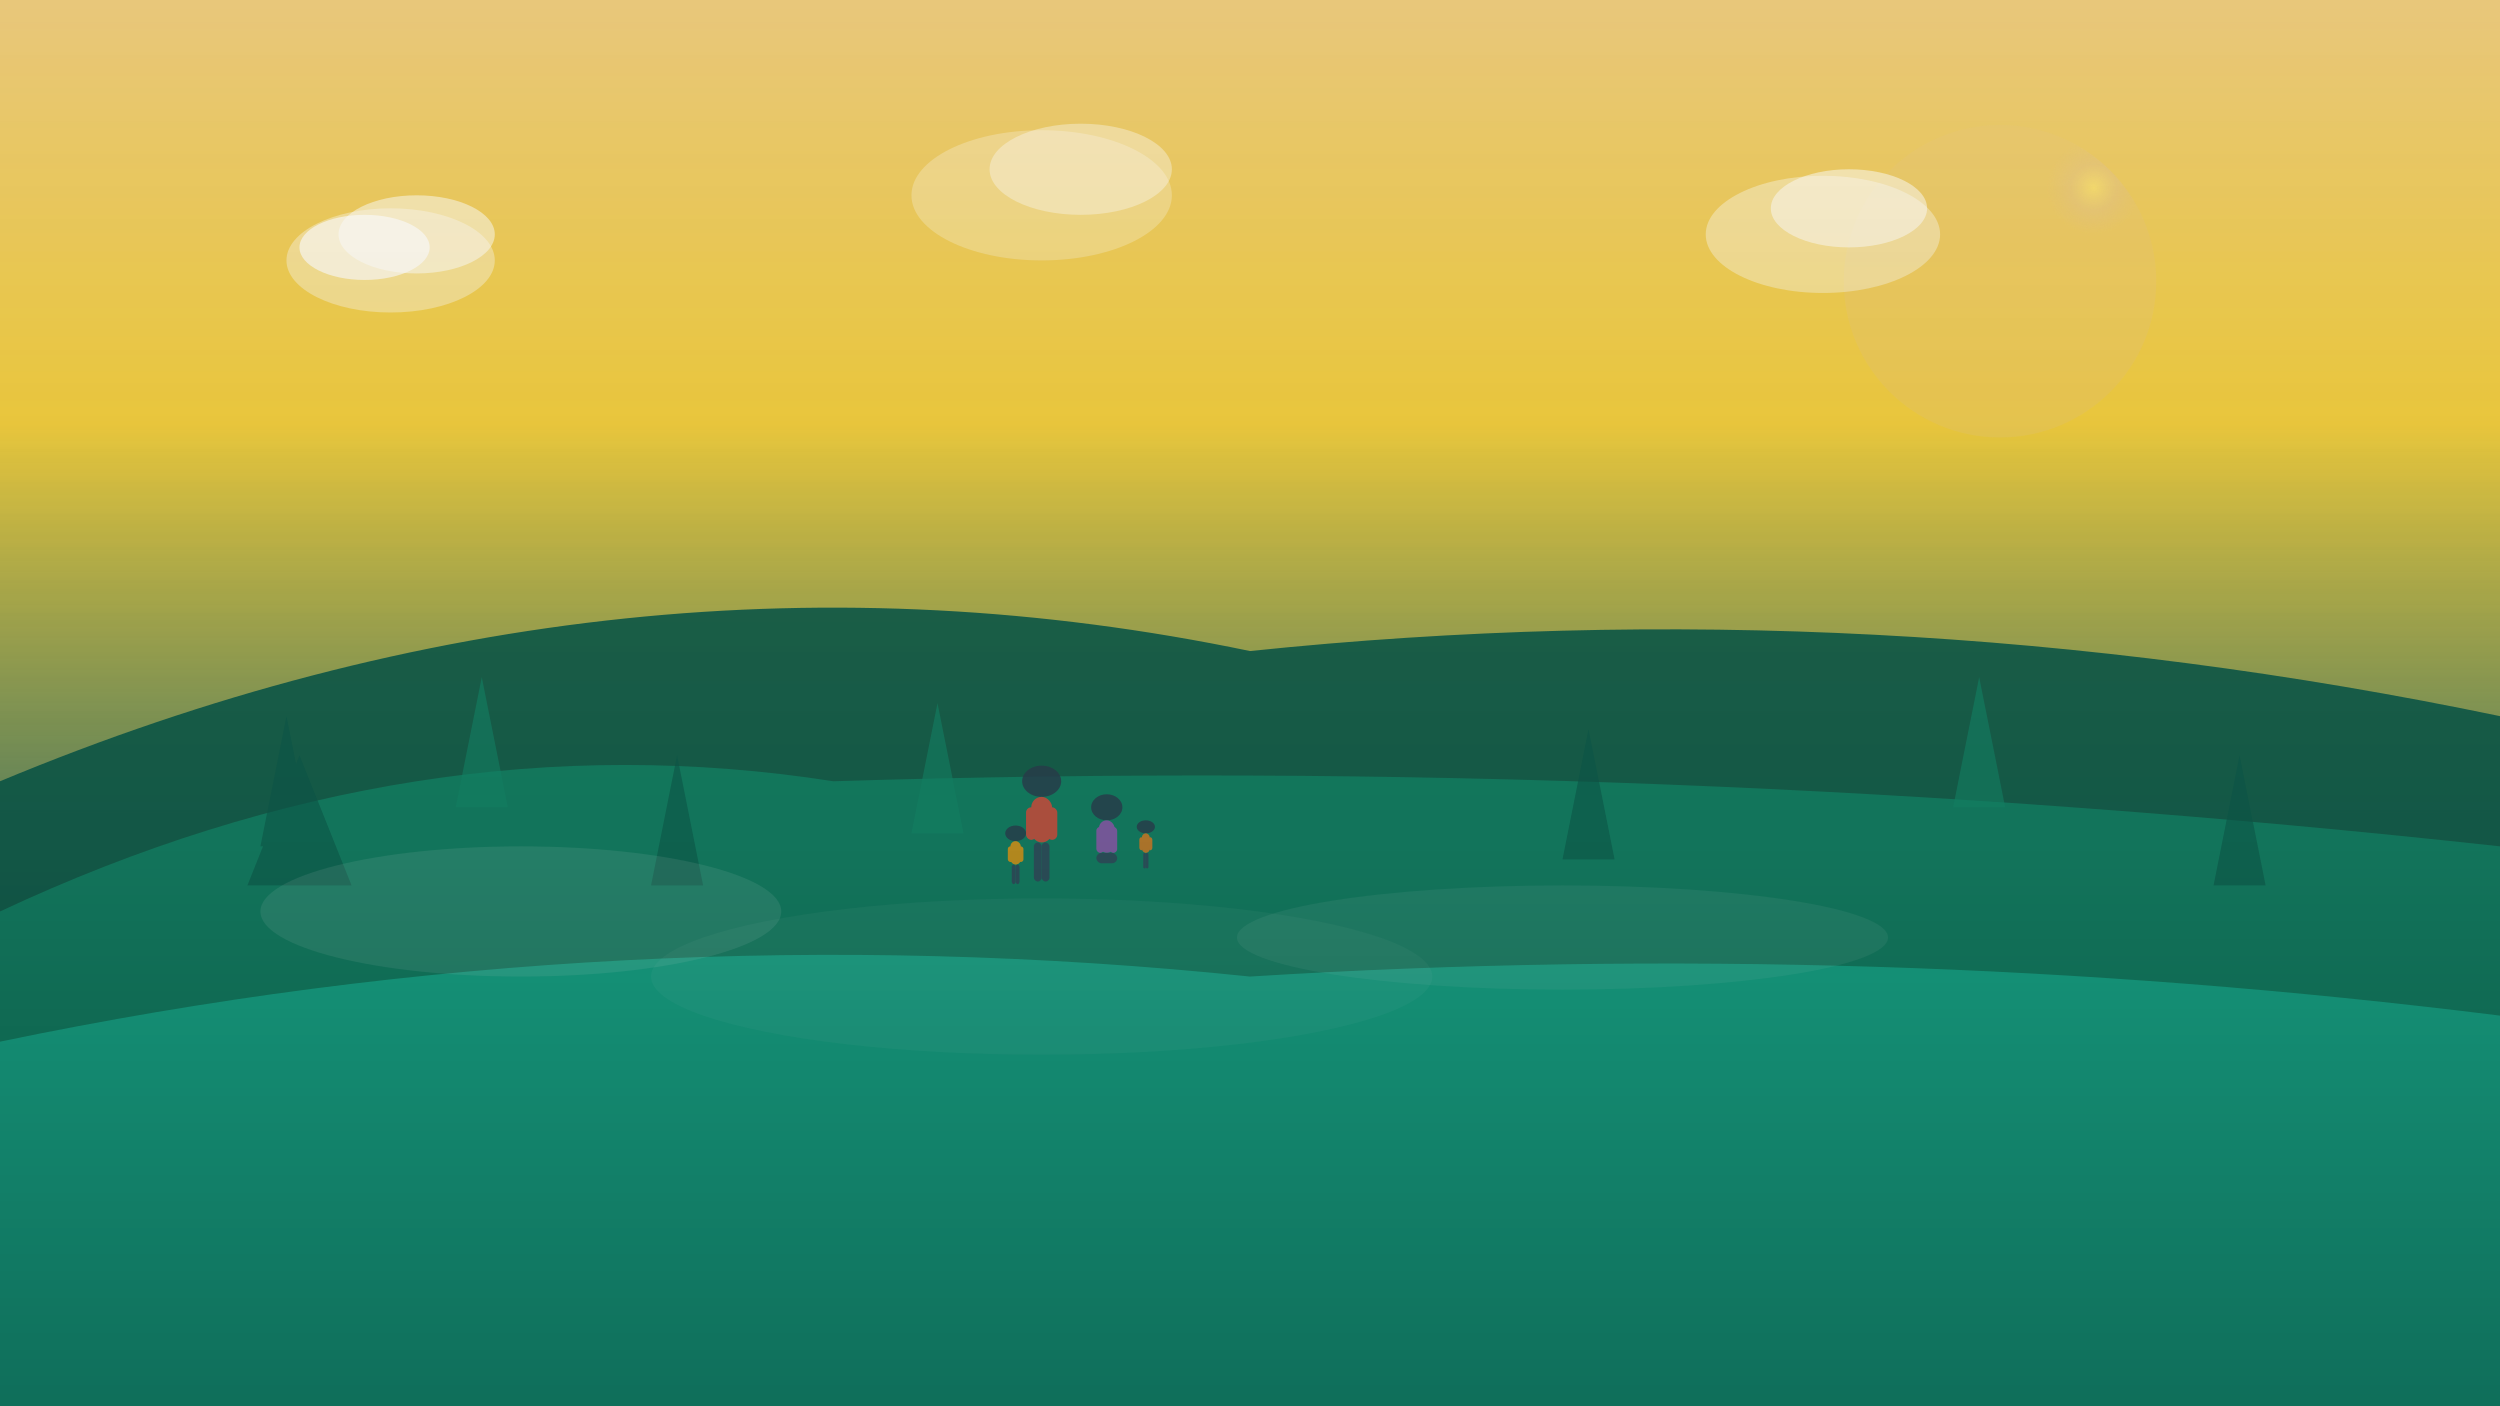 <svg width="1920" height="1080" viewBox="0 0 1920 1080" xmlns="http://www.w3.org/2000/svg">
  <!-- Background gradient with warm tones -->
  <defs>
    <linearGradient id="skyGradient" x1="0%" y1="0%" x2="0%" y2="100%">
      <stop offset="0%" style="stop-color:#E8C77A;stop-opacity:1" />
      <stop offset="30%" style="stop-color:#F4D03F;stop-opacity:1" />
      <stop offset="70%" style="stop-color:#0D5C4C;stop-opacity:0.8" />
      <stop offset="100%" style="stop-color:#0D5C4C;stop-opacity:1" />
    </linearGradient>
    
    <radialGradient id="sunGradient" cx="80%" cy="20%" r="15%">
      <stop offset="0%" style="stop-color:#F7DC6F;stop-opacity:1" />
      <stop offset="50%" style="stop-color:#E8C77A;stop-opacity:0.8" />
      <stop offset="100%" style="stop-color:#E8C77A;stop-opacity:0.3" />
    </radialGradient>
    
    <filter id="blur" x="-50%" y="-50%" width="200%" height="200%">
      <feGaussianBlur in="SourceGraphic" stdDeviation="2"/>
    </filter>
  </defs>
  
  <!-- Sky background -->
  <rect width="1920" height="1080" fill="url(#skyGradient)"/>
  
  <!-- Sun -->
  <circle cx="1536" cy="216" r="120" fill="url(#sunGradient)"/>
  
  <!-- Mountain layers -->
  <path d="M0 600 Q480 400 960 500 Q1440 450 1920 550 L1920 1080 L0 1080 Z" fill="#0D5C4C" opacity="0.9"/>
  <path d="M0 700 Q320 550 640 600 Q1280 580 1920 650 L1920 1080 L0 1080 Z" fill="#148A6B" opacity="0.8"/>
  <path d="M0 800 Q480 700 960 750 Q1440 720 1920 780 L1920 1080 L0 1080 Z" fill="#1ABC9C" opacity="0.7"/>
  
  <!-- Clouds -->
  <ellipse cx="300" cy="200" rx="80" ry="40" fill="white" opacity="0.6" filter="url(#blur)"/>
  <ellipse cx="320" cy="180" rx="60" ry="30" fill="white" opacity="0.7" filter="url(#blur)"/>
  <ellipse cx="280" cy="190" rx="50" ry="25" fill="white" opacity="0.8" filter="url(#blur)"/>
  
  <ellipse cx="800" cy="150" rx="100" ry="50" fill="white" opacity="0.5" filter="url(#blur)"/>
  <ellipse cx="830" cy="130" rx="70" ry="35" fill="white" opacity="0.6" filter="url(#blur)"/>
  
  <ellipse cx="1400" cy="180" rx="90" ry="45" fill="white" opacity="0.6" filter="url(#blur)"/>
  <ellipse cx="1420" cy="160" rx="60" ry="30" fill="white" opacity="0.7" filter="url(#blur)"/>
  
  <!-- Trees on mountains -->
  <g opacity="0.6">
    <!-- Pine trees -->
    <polygon points="200,650 220,550 240,650" fill="#0D5C4C"/>
    <polygon points="190,680 230,580 270,680" fill="#0D5C4C"/>
    <polygon points="350,620 370,520 390,620" fill="#148A6B"/>
    <polygon points="500,680 520,580 540,680" fill="#0D5C4C"/>
    <polygon points="700,640 720,540 740,640" fill="#148A6B"/>
    <polygon points="1200,660 1220,560 1240,660" fill="#0D5C4C"/>
    <polygon points="1500,620 1520,520 1540,620" fill="#148A6B"/>
    <polygon points="1700,680 1720,580 1740,680" fill="#0D5C4C"/>
  </g>
  
  <!-- Family silhouettes on mountain slope -->
  <g transform="translate(800, 600)" opacity="0.8">
    <!-- Parent 1 (standing, pointing) -->
    <ellipse cx="0" cy="0" rx="15" ry="12" fill="#2C3E50"/> <!-- head -->
    <rect x="-8" y="12" width="16" height="35" rx="8" fill="#E74C3C"/> <!-- body -->
    <rect x="-12" y="20" width="8" height="25" rx="4" fill="#E74C3C"/> <!-- arm pointing -->
    <rect x="4" y="20" width="8" height="25" rx="4" fill="#E74C3C"/> <!-- arm -->
    <rect x="-6" y="47" width="6" height="30" rx="3" fill="#34495E"/> <!-- leg -->
    <rect x="0" y="47" width="6" height="30" rx="3" fill="#34495E"/> <!-- leg -->
  </g>
  
  <g transform="translate(850, 620)" opacity="0.8">
    <!-- Parent 2 (sitting) -->
    <ellipse cx="0" cy="0" rx="12" ry="10" fill="#2C3E50"/> <!-- head -->
    <rect x="-6" y="10" width="12" height="25" rx="6" fill="#9B59B6"/> <!-- body -->
    <rect x="-8" y="15" width="6" height="20" rx="3" fill="#9B59B6"/> <!-- arm -->
    <rect x="2" y="15" width="6" height="20" rx="3" fill="#9B59B6"/> <!-- arm -->
    <rect x="-8" y="35" width="16" height="8" rx="4" fill="#34495E"/> <!-- sitting legs -->
  </g>
  
  <g transform="translate(780, 640)" opacity="0.8">
    <!-- Child 1 (running) -->
    <ellipse cx="0" cy="0" rx="8" ry="6" fill="#2C3E50"/> <!-- head -->
    <rect x="-4" y="6" width="8" height="18" rx="4" fill="#F39C12"/> <!-- body -->
    <rect x="-6" y="10" width="4" height="12" rx="2" fill="#F39C12"/> <!-- arm -->
    <rect x="2" y="10" width="4" height="12" rx="2" fill="#F39C12"/> <!-- arm -->
    <rect x="-3" y="24" width="3" height="15" rx="2" fill="#34495E"/> <!-- leg -->
    <rect x="0" y="24" width="3" height="15" rx="2" fill="#34495E"/> <!-- leg -->
  </g>
  
  <g transform="translate(880, 635)" opacity="0.8">
    <!-- Child 2 (playing) -->
    <ellipse cx="0" cy="0" rx="7" ry="5" fill="#2C3E50"/> <!-- head -->
    <rect x="-3" y="5" width="6" height="15" rx="3" fill="#E67E22"/> <!-- body -->
    <rect x="-5" y="8" width="3" height="10" rx="2" fill="#E67E22"/> <!-- arm -->
    <rect x="2" y="8" width="3" height="10" rx="2" fill="#E67E22"/> <!-- arm -->
    <rect x="-2" y="20" width="2" height="12" rx="1" fill="#34495E"/> <!-- leg -->
    <rect x="0" y="20" width="2" height="12" rx="1" fill="#34495E"/> <!-- leg -->
  </g>
  
  <!-- Mist/fog effect -->
  <ellipse cx="400" cy="700" rx="200" ry="50" fill="white" opacity="0.3" filter="url(#blur)"/>
  <ellipse cx="800" cy="750" rx="300" ry="60" fill="white" opacity="0.2" filter="url(#blur)"/>
  <ellipse cx="1200" cy="720" rx="250" ry="40" fill="white" opacity="0.25" filter="url(#blur)"/>
  
  <!-- Overlay gradient for text readability -->
  <rect width="1920" height="1080" fill="url(#overlayGradient)"/>
  <defs>
    <linearGradient id="overlayGradient" x1="0%" y1="0%" x2="0%" y2="100%">
      <stop offset="0%" style="stop-color:rgba(0,0,0,0);stop-opacity:0" />
      <stop offset="60%" style="stop-color:rgba(0,0,0,0.1);stop-opacity:1" />
      <stop offset="100%" style="stop-color:rgba(0,0,0,0.35);stop-opacity:1" />
    </linearGradient>
  </defs>
</svg>